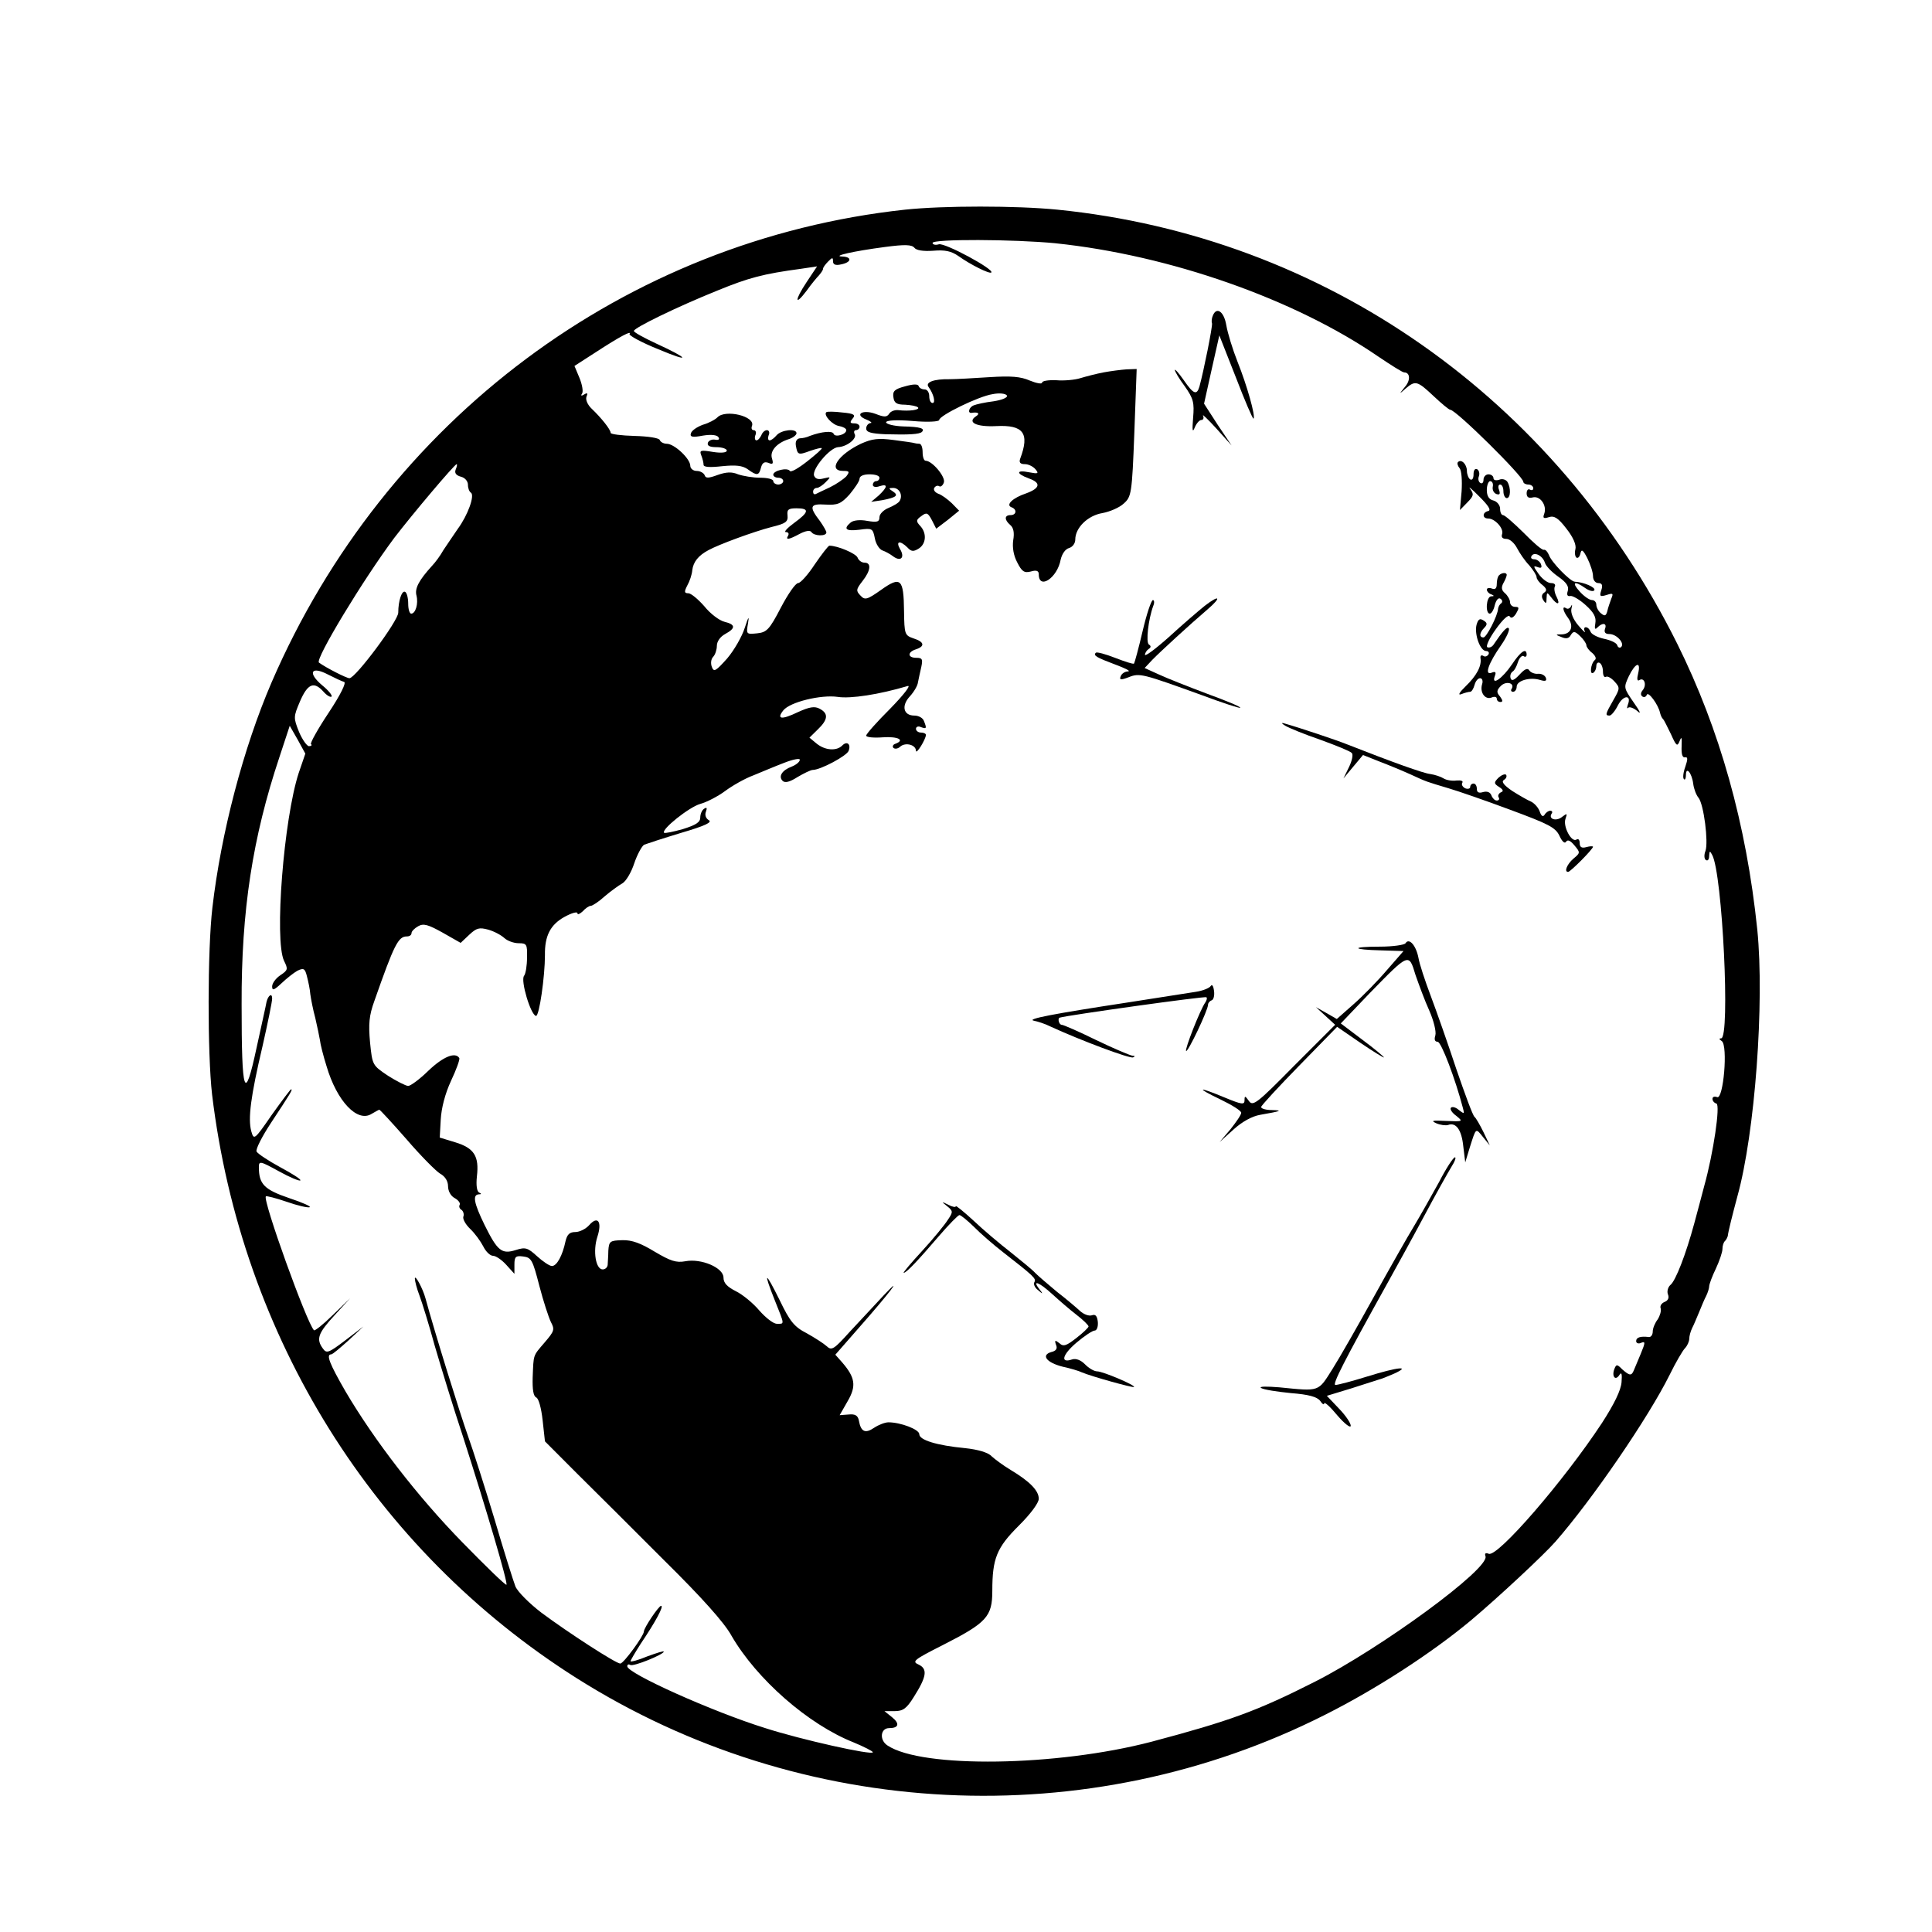 <?xml version="1.0" standalone="no"?>
<!DOCTYPE svg PUBLIC "-//W3C//DTD SVG 20010904//EN"
 "http://www.w3.org/TR/2001/REC-SVG-20010904/DTD/svg10.dtd">
<svg version="1.0" xmlns="http://www.w3.org/2000/svg"
 width="489pt" height="489pt" viewBox="0 0 489 489"
 preserveAspectRatio="xMidYMid meet">
<g transform="translate(0,489) scale(0.084,-0.086)"
fill="#000000" stroke="none">
<path d="M2727 5069 c-841 -89 -1567 -618 -1909 -1392 -85 -193 -152 -443
-178 -662 -15 -125 -15 -431 -1 -550 88 -714 488 -1340 1097 -1717 679 -420
1541 -462 2256 -109 155 76 322 182 440 278 84 69 221 194 255 232 111 124
280 365 344 491 18 36 39 71 46 78 7 7 13 20 13 28 0 8 4 22 9 32 5 9 14 31
21 47 7 17 16 38 21 47 5 10 9 23 9 28 0 6 9 30 20 52 11 23 20 49 20 58 0 9
3 20 8 24 4 4 7 11 8 14 1 12 15 66 29 117 53 186 82 571 60 785 -33 311 -113
589 -241 841 -368 723 -1063 1199 -1868 1278 -124 12 -343 12 -459 0z m454
-99 c343 -35 720 -164 973 -334 38 -25 72 -46 77 -46 18 0 20 -23 2 -43 -18
-22 -18 -22 3 -4 29 24 35 22 84 -23 24 -22 46 -40 50 -40 17 0 220 -196 220
-212 0 -4 7 -8 15 -8 8 0 15 -5 15 -11 0 -5 -4 -7 -10 -4 -5 3 -10 -1 -10 -11
0 -11 6 -15 18 -12 23 6 44 -24 35 -48 -5 -13 -2 -15 14 -10 16 5 28 -2 53
-34 21 -26 30 -48 27 -60 -3 -11 -1 -22 3 -25 5 -3 10 3 12 12 3 14 8 11 21
-14 9 -18 17 -41 17 -53 0 -11 7 -20 16 -20 11 0 14 -6 9 -21 -6 -18 -4 -20
16 -14 19 6 21 5 14 -11 -4 -11 -10 -27 -12 -37 -4 -14 -8 -15 -19 -6 -8 6
-14 18 -14 25 0 8 -6 14 -13 14 -8 0 -24 11 -37 25 -26 28 -16 33 17 10 12 -8
24 -11 27 -6 5 8 -32 24 -59 25 -14 1 -71 58 -78 79 -4 9 -10 16 -15 15 -5 -2
-32 21 -61 50 -29 28 -57 52 -62 52 -5 0 -9 8 -9 19 0 10 -9 21 -20 24 -14 3
-20 14 -20 31 0 14 5 26 10 26 6 0 10 -7 8 -16 -2 -10 3 -19 11 -22 10 -3 12
0 8 12 -4 9 -2 16 3 16 6 0 10 -9 10 -20 0 -11 5 -20 10 -20 12 0 13 30 2 48
-5 7 -16 10 -25 6 -10 -3 -17 -1 -17 5 0 6 -7 11 -15 11 -8 0 -15 -7 -15 -16
0 -8 -4 -13 -10 -9 -5 3 -7 12 -4 19 3 8 1 17 -5 21 -7 3 -11 -3 -11 -15 0
-12 -4 -18 -10 -15 -5 3 -10 15 -10 25 0 20 -17 36 -27 26 -3 -3 -1 -11 5 -18
6 -7 8 -37 6 -68 l-5 -55 22 22 c19 19 21 24 9 40 -8 10 5 0 27 -22 28 -27 37
-41 27 -43 -18 -4 -18 -22 0 -22 21 0 48 -30 42 -46 -3 -9 1 -14 13 -14 10 0
24 -12 32 -27 8 -15 24 -38 37 -51 12 -14 22 -29 22 -35 0 -5 8 -16 18 -23 12
-10 14 -16 5 -22 -8 -5 -9 -13 -3 -22 8 -12 10 -11 10 5 1 19 1 19 14 3 18
-24 29 -23 16 2 -6 11 -8 25 -5 30 3 6 -2 10 -12 10 -10 0 -27 13 -37 27 -16
22 -17 25 -3 20 11 -4 14 -2 10 9 -3 7 -12 14 -20 14 -8 0 -12 4 -8 10 8 13
33 1 40 -20 3 -10 21 -28 40 -41 25 -17 33 -29 29 -42 -4 -12 -1 -17 8 -15 7
1 28 -11 46 -27 25 -22 32 -36 29 -53 -3 -17 -1 -20 6 -13 16 16 30 13 23 -4
-3 -10 1 -15 13 -15 22 0 47 -27 36 -38 -4 -4 -10 -2 -12 5 -2 7 -20 15 -40
19 -19 4 -37 13 -40 20 -3 8 -9 14 -15 14 -5 0 -6 -6 -3 -12 4 -7 -5 1 -19 17
-16 18 -24 38 -21 50 3 11 2 14 -1 7 -3 -6 -10 -10 -15 -6 -13 8 -10 -8 6 -29
18 -24 9 -47 -19 -48 -20 0 -20 -1 -1 -8 14 -6 23 -4 28 6 8 12 12 12 28 -3
10 -9 19 -22 19 -27 0 -5 8 -16 18 -23 10 -9 13 -17 7 -21 -12 -10 -16 -45 -4
-37 5 3 9 12 9 20 0 8 5 12 10 9 6 -3 10 -15 10 -26 0 -11 4 -18 9 -15 4 3 16
-3 26 -14 17 -18 16 -21 -4 -55 -24 -41 -25 -45 -11 -45 5 0 17 14 25 30 16
31 42 32 30 2 -3 -9 -3 -13 1 -9 4 4 17 -1 28 -10 12 -11 8 -1 -11 25 -31 44
-31 44 -15 78 20 40 37 45 28 8 -4 -16 -3 -23 3 -20 15 10 24 -13 11 -29 -7
-8 -7 -15 -1 -19 5 -3 11 -1 13 5 4 12 35 -29 40 -53 2 -7 5 -15 9 -18 3 -3
13 -23 24 -45 16 -35 19 -37 26 -20 6 15 7 11 6 -15 -1 -23 2 -34 10 -33 9 2
9 -5 1 -28 -6 -16 -8 -33 -4 -36 3 -4 6 2 6 12 0 27 18 6 22 -26 2 -15 9 -33
16 -41 16 -20 30 -130 21 -156 -5 -12 -4 -24 1 -27 6 -4 10 2 10 12 1 15 2 16
9 3 31 -54 55 -540 27 -540 -7 0 -6 -3 2 -8 19 -13 5 -173 -14 -165 -8 3 -14
1 -14 -5 0 -6 5 -12 12 -14 12 -4 -9 -145 -37 -243 -7 -27 -21 -77 -30 -110
-25 -90 -56 -169 -72 -181 -7 -6 -11 -19 -7 -28 4 -10 0 -18 -11 -22 -9 -4
-14 -12 -11 -19 2 -7 -2 -21 -9 -32 -8 -10 -15 -26 -15 -36 0 -10 -6 -17 -12
-16 -25 3 -38 -1 -38 -12 0 -6 7 -9 15 -5 13 5 13 1 -1 -32 -9 -20 -18 -43
-21 -49 -7 -17 -13 -16 -35 3 -16 16 -18 15 -24 0 -8 -22 4 -35 16 -16 6 9 8
2 6 -22 -2 -24 -22 -64 -59 -120 -116 -172 -314 -395 -341 -385 -10 4 -13 1
-10 -7 14 -36 -315 -271 -515 -370 -174 -86 -256 -115 -491 -176 -285 -73
-692 -79 -796 -11 -25 16 -21 51 5 51 29 0 33 13 9 32 l-23 18 31 0 c25 0 36
8 57 41 39 60 43 83 15 96 -21 9 -15 14 72 57 133 66 150 84 150 160 0 95 13
127 80 192 36 35 60 67 60 79 0 24 -27 51 -85 85 -22 13 -47 31 -57 40 -10 11
-41 20 -80 24 -86 8 -138 24 -138 41 0 14 -56 35 -93 35 -10 0 -29 -7 -43 -16
-27 -18 -40 -12 -46 21 -3 15 -11 20 -31 18 l-27 -2 24 41 c27 45 23 70 -17
115 l-20 22 69 77 c93 103 140 163 78 99 -27 -28 -73 -77 -103 -108 -48 -52
-55 -57 -70 -43 -9 8 -36 25 -60 38 -38 19 -51 35 -82 98 -44 87 -50 86 -14
-2 30 -73 29 -68 6 -68 -11 0 -34 18 -53 39 -18 21 -50 47 -71 57 -26 13 -37
24 -37 40 0 29 -67 57 -115 48 -28 -5 -45 1 -92 28 -42 25 -69 35 -98 34 -37
-1 -40 -3 -42 -31 0 -16 -2 -36 -2 -42 -1 -7 -7 -13 -15 -13 -21 0 -30 54 -16
96 15 45 1 63 -25 34 -10 -11 -29 -20 -41 -20 -18 0 -25 -7 -30 -27 -9 -42
-26 -73 -41 -73 -7 0 -27 13 -45 29 -28 25 -35 27 -64 18 -42 -13 -55 -3 -94
74 -32 64 -37 89 -17 90 8 0 8 2 1 5 -7 3 -10 21 -7 48 7 59 -8 83 -65 100
l-47 14 3 53 c2 34 13 76 31 114 16 33 27 63 25 67 -12 19 -49 4 -93 -37 -26
-25 -54 -45 -61 -45 -7 0 -35 14 -61 30 -47 31 -47 31 -54 98 -5 54 -3 79 13
122 60 167 72 190 98 190 8 0 14 4 14 10 0 5 9 14 20 20 16 9 30 5 74 -19 l54
-30 26 24 c22 20 30 22 57 15 18 -5 39 -16 49 -25 9 -8 28 -15 43 -15 24 0 26
-3 25 -42 0 -24 -4 -48 -9 -54 -11 -14 20 -115 36 -118 10 -1 27 117 27 179
-1 56 16 89 58 112 22 12 40 17 40 11 0 -5 7 -2 16 6 8 9 19 16 24 16 5 0 24
12 42 28 18 15 42 32 53 38 11 6 27 32 36 59 9 26 23 51 30 55 8 3 58 19 112
35 70 20 94 31 83 37 -9 5 -13 15 -9 25 4 11 3 14 -5 9 -7 -4 -12 -16 -12 -26
0 -14 -13 -22 -52 -34 -29 -8 -54 -13 -57 -11 -9 10 76 76 109 85 19 5 53 22
75 38 22 16 60 37 85 46 25 10 66 27 93 37 26 10 47 14 47 9 0 -6 -11 -15 -24
-20 -30 -11 -41 -29 -28 -42 7 -7 21 -4 45 11 19 11 40 21 46 21 23 0 102 41
108 56 8 20 -5 30 -19 16 -17 -17 -52 -15 -78 6 l-21 17 25 24 c31 29 33 47 6
61 -15 8 -30 6 -66 -10 -49 -23 -65 -21 -44 5 20 25 114 47 164 40 39 -6 125
7 211 32 11 3 -12 -26 -52 -66 -40 -39 -73 -75 -73 -80 0 -5 23 -7 50 -5 46 3
68 -8 38 -19 -7 -2 -10 -8 -6 -12 4 -4 14 -3 21 4 16 13 47 5 47 -13 1 -11 29
33 30 47 0 4 -7 7 -15 7 -8 0 -15 5 -15 11 0 6 7 9 15 5 17 -6 18 -4 9 18 -3
9 -16 16 -29 16 -33 0 -40 29 -13 57 12 13 23 31 24 41 2 9 6 29 10 45 5 23 3
27 -15 27 -27 0 -27 17 -1 25 28 9 25 22 -7 32 -27 9 -28 12 -29 81 -1 95 -10
103 -69 62 -42 -29 -49 -31 -62 -17 -14 14 -14 18 6 43 25 31 27 54 6 54 -9 0
-18 7 -21 15 -5 12 -60 35 -85 35 -3 0 -23 -25 -44 -55 -20 -30 -43 -55 -50
-55 -8 0 -31 -33 -52 -72 -35 -66 -43 -73 -72 -76 -32 -3 -33 -3 -27 30 4 23
1 19 -10 -14 -8 -25 -32 -66 -53 -90 -34 -37 -40 -41 -46 -25 -4 10 -3 23 4
30 6 6 11 21 11 32 0 13 10 27 25 35 32 17 32 28 -2 36 -16 4 -43 24 -61 46
-19 21 -40 38 -48 38 -12 0 -13 4 -3 23 7 12 14 32 15 45 3 24 18 43 49 59 32
17 135 54 190 68 42 10 50 15 48 34 -2 17 2 21 27 21 40 0 38 -11 -7 -43 -21
-15 -32 -27 -25 -27 7 0 10 -4 7 -10 -9 -14 1 -13 35 5 18 9 31 11 35 5 8 -12
45 -13 45 -1 0 4 -9 19 -19 33 -34 43 -31 52 16 49 37 -2 47 2 73 30 16 19 30
39 30 46 0 8 12 13 30 13 17 0 30 -4 30 -10 0 -5 -4 -10 -10 -10 -5 0 -10 -5
-10 -11 0 -6 9 -8 20 -4 26 8 25 -2 -2 -27 l-23 -19 34 5 c42 8 50 14 31 26
-13 8 -13 10 1 10 19 0 30 -21 20 -38 -3 -6 -19 -15 -34 -21 -15 -6 -27 -18
-27 -27 0 -14 -7 -16 -37 -11 -21 4 -42 2 -50 -5 -23 -19 -14 -26 27 -21 38 5
40 4 46 -25 3 -17 14 -33 23 -36 9 -3 24 -11 33 -18 23 -16 35 -2 20 22 -14
24 0 26 22 5 12 -13 19 -13 35 -3 22 14 24 46 3 67 -12 13 -12 17 4 28 16 12
20 10 32 -12 l13 -25 35 26 34 27 -22 22 c-13 12 -31 25 -41 28 -10 4 -15 11
-12 17 4 6 10 8 15 5 4 -3 11 2 14 11 6 16 -35 64 -55 64 -5 0 -9 11 -9 25 0
14 -4 25 -10 25 -5 0 -12 1 -15 2 -2 1 -30 5 -62 9 -46 6 -65 4 -99 -11 -69
-32 -101 -80 -53 -80 18 0 20 -2 9 -16 -8 -8 -30 -23 -49 -32 -20 -9 -39 -18
-43 -20 -5 -2 -8 1 -8 7 0 6 5 11 11 11 6 0 18 8 27 17 16 16 16 16 -6 11 -15
-4 -25 -2 -29 8 -7 19 47 82 72 84 27 1 59 26 50 39 -3 6 -1 11 4 11 6 0 11 5
11 10 0 6 -7 10 -16 10 -13 0 -14 3 -5 14 10 11 4 15 -31 18 -24 3 -45 3 -48
1 -10 -8 18 -38 39 -41 11 -2 21 -7 21 -12 0 -13 -34 -22 -38 -11 -3 10 -36 7
-72 -6 -8 -4 -22 -7 -30 -7 -9 -1 -14 -9 -12 -21 5 -28 7 -29 43 -16 18 6 34
10 35 8 2 -2 -18 -19 -44 -39 -26 -20 -49 -33 -52 -28 -7 11 -50 1 -50 -11 0
-5 7 -9 15 -9 8 0 15 -4 15 -10 0 -5 -7 -10 -15 -10 -8 0 -15 5 -15 10 0 6
-18 10 -39 10 -22 0 -52 5 -67 10 -19 8 -36 7 -62 -2 -28 -10 -36 -10 -39 0
-3 6 -13 12 -24 12 -10 0 -19 7 -19 15 0 21 -48 65 -71 65 -9 0 -19 5 -21 11
-2 6 -35 11 -76 12 -39 1 -72 5 -72 9 0 10 -29 45 -57 71 -12 11 -19 26 -16
35 5 11 3 13 -7 7 -8 -5 -11 -4 -6 3 4 6 0 27 -8 46 l-15 35 62 39 c77 49 111
66 104 55 -3 -4 36 -25 87 -45 100 -41 94 -28 -9 18 -35 16 -65 32 -65 36 0 9
130 71 252 119 95 38 138 49 252 64 l48 7 -32 -47 c-36 -53 -36 -72 1 -24 13
18 30 38 37 45 6 7 12 15 12 19 0 4 7 13 15 21 13 13 15 13 15 1 0 -10 8 -13
25 -9 31 6 33 22 3 23 -33 1 34 16 128 28 61 8 81 7 89 -2 6 -8 27 -11 57 -9
35 3 54 -1 75 -15 37 -26 95 -54 100 -49 10 9 -140 88 -158 83 -10 -3 -19 -1
-19 4 0 12 244 11 371 -1z m-1808 -666 c-4 -10 1 -17 16 -21 12 -3 21 -13 21
-24 0 -10 4 -20 9 -23 12 -8 -9 -66 -40 -107 -13 -19 -33 -47 -43 -62 -9 -16
-25 -37 -34 -46 -40 -43 -53 -67 -47 -88 6 -24 -3 -53 -16 -53 -5 0 -9 13 -9
29 0 17 -4 32 -9 35 -10 6 -21 -26 -21 -61 0 -24 -128 -192 -147 -193 -9 0
-71 31 -92 46 -12 10 133 244 227 367 54 69 182 217 188 217 2 0 1 -7 -3 -16z
m-336 -625 c7 -2 -11 -38 -47 -91 -32 -47 -56 -89 -53 -92 4 -3 1 -6 -6 -6 -6
0 -20 19 -30 42 -17 42 -17 44 3 90 23 52 42 60 71 28 10 -11 21 -17 24 -14 3
3 -9 18 -28 33 -45 37 -34 58 17 32 20 -10 42 -20 49 -22z m-137 -268 c-45
-135 -74 -493 -44 -553 12 -24 12 -27 -11 -42 -14 -9 -25 -24 -25 -33 0 -13 5
-12 28 9 15 14 37 31 48 37 19 9 23 7 29 -17 4 -15 9 -38 10 -52 2 -14 8 -45
15 -70 6 -25 12 -54 14 -65 1 -11 10 -46 20 -77 31 -103 93 -167 136 -140 11
6 21 12 23 12 2 0 39 -39 82 -87 43 -49 89 -94 101 -101 15 -8 24 -22 24 -37
0 -14 8 -29 20 -35 11 -6 18 -15 15 -20 -3 -5 0 -12 6 -15 5 -4 8 -13 5 -20
-2 -7 7 -23 21 -36 14 -13 31 -36 39 -51 8 -16 21 -28 30 -28 8 0 26 -12 39
-26 l25 -27 0 27 c0 24 4 27 27 24 24 -3 28 -10 48 -86 12 -45 28 -93 35 -107
12 -22 10 -27 -19 -60 -36 -41 -33 -34 -36 -103 -1 -36 2 -55 11 -59 7 -3 15
-31 19 -67 l7 -62 97 -95 c53 -51 172 -167 264 -257 110 -106 180 -182 201
-220 76 -128 231 -261 368 -314 32 -13 58 -26 58 -29 0 -10 -216 37 -324 71
-158 48 -416 161 -416 182 0 5 4 7 9 4 9 -6 101 31 101 39 0 3 -22 -4 -50 -14
-27 -11 -50 -17 -50 -14 0 3 14 26 31 52 45 65 70 111 61 111 -7 0 -52 -65
-52 -76 0 -12 -61 -94 -71 -94 -13 0 -157 91 -238 150 -36 27 -71 61 -78 77
-6 15 -35 105 -63 198 -29 94 -65 204 -80 245 -22 60 -100 304 -128 405 -8 29
-32 72 -32 58 0 -7 6 -30 14 -50 8 -21 29 -87 46 -148 18 -60 56 -182 86 -270
69 -210 135 -428 130 -433 -3 -2 -62 54 -133 125 -134 134 -264 298 -352 444
-49 83 -59 109 -43 109 4 0 27 19 52 41 l45 41 -55 -41 c-50 -37 -56 -39 -67
-24 -21 28 -15 45 35 98 l47 50 -52 -49 c-29 -28 -55 -48 -57 -45 -22 22 -155
383 -145 394 2 2 30 -5 63 -16 32 -11 63 -18 69 -16 6 2 -22 14 -62 27 -75 25
-91 41 -91 91 0 19 4 18 60 -12 33 -18 63 -30 65 -27 3 3 -25 20 -61 39 -36
19 -68 40 -71 46 -3 7 17 45 44 85 58 86 66 98 60 98 -2 0 -28 -34 -58 -75
-53 -75 -54 -75 -62 -48 -10 37 -2 101 34 250 16 69 29 131 29 140 0 18 -12
10 -17 -10 -1 -7 -15 -68 -30 -135 -36 -164 -45 -139 -45 128 -1 276 33 491
114 728 l31 92 24 -41 23 -41 -20 -57z"/>
<path d="M3654 4756 c-3 -7 -4 -17 -2 -22 2 -8 -25 -140 -38 -186 -8 -26 -18
-22 -47 19 -15 21 -27 34 -27 30 0 -4 13 -26 30 -48 26 -36 29 -48 25 -93 -3
-37 -2 -45 5 -28 5 12 14 22 20 22 6 0 8 6 5 13 -4 6 14 -10 40 -38 l46 -50
-42 61 -41 62 23 101 23 100 50 -124 c27 -69 51 -123 53 -121 7 6 -20 99 -48
167 -15 37 -30 85 -34 108 -7 41 -30 56 -41 27z"/>
<path d="M3325 4590 c-22 -4 -53 -12 -70 -17 -16 -5 -49 -8 -72 -6 -24 1 -43
-2 -43 -7 0 -5 -17 -2 -37 6 -28 12 -57 14 -122 10 -47 -3 -101 -6 -119 -6
-48 1 -75 -9 -64 -23 15 -20 22 -47 12 -47 -6 0 -10 9 -10 20 0 11 -6 20 -14
20 -8 0 -16 4 -18 10 -2 6 -16 6 -41 -1 -31 -8 -38 -14 -35 -32 2 -17 10 -22
35 -22 18 -1 35 -4 39 -8 7 -7 -25 -12 -60 -8 -11 1 -23 -4 -27 -11 -7 -10
-15 -10 -41 0 -39 14 -66 -2 -27 -17 13 -5 18 -10 12 -10 -7 -1 -13 -8 -13
-16 0 -11 14 -15 58 -17 72 -2 103 0 110 7 10 10 -5 15 -56 16 -29 1 -52 7
-52 12 0 6 30 8 80 4 45 -4 80 -2 80 3 0 13 119 70 161 76 20 4 39 2 43 -4 3
-6 -14 -13 -40 -17 -26 -3 -53 -9 -60 -12 -14 -5 -20 -24 -6 -22 19 3 26 -2
13 -10 -28 -18 1 -32 61 -29 82 4 101 -21 72 -96 -4 -11 0 -16 14 -16 11 0 25
-7 32 -15 11 -13 8 -14 -19 -9 -40 8 -40 -4 -1 -18 38 -13 34 -29 -8 -44 -40
-13 -63 -34 -44 -41 17 -6 15 -23 -3 -23 -19 0 -19 -14 -1 -29 10 -8 13 -23 9
-45 -3 -21 1 -45 12 -65 14 -27 21 -32 41 -27 17 5 24 2 24 -8 0 -47 56 -11
66 43 4 17 14 31 25 34 11 3 19 14 19 25 0 35 38 71 82 78 22 4 51 16 64 28
23 20 25 28 32 209 l7 187 -30 -1 c-16 -1 -48 -5 -70 -9z"/>
<path d="M2162 4458 c-7 -7 -26 -17 -44 -22 -17 -6 -34 -17 -36 -25 -4 -11 4
-13 36 -7 25 4 43 2 47 -5 4 -6 0 -9 -10 -7 -10 2 -20 -3 -22 -9 -3 -9 6 -13
26 -13 17 0 31 -5 31 -10 0 -6 -16 -8 -42 -4 -37 6 -41 5 -35 -10 4 -10 7 -22
7 -28 0 -7 20 -8 56 -4 41 4 61 2 77 -9 28 -20 34 -19 40 5 4 14 10 18 22 14
14 -6 16 -3 11 13 -7 22 15 46 52 57 12 4 22 12 22 17 0 15 -46 10 -60 -6 -7
-8 -16 -15 -21 -15 -5 0 -6 7 -3 15 4 8 1 15 -5 15 -7 0 -14 -7 -17 -15 -4 -8
-10 -15 -15 -15 -4 0 -6 7 -3 15 4 8 1 15 -5 15 -6 0 -8 6 -5 13 10 28 -80 49
-104 25z"/>
<path d="M4517 3993 c-4 -3 -7 -15 -7 -26 0 -13 -5 -17 -15 -13 -8 3 -15 1
-15 -3 0 -5 6 -12 13 -14 10 -4 10 -6 0 -6 -15 -1 -18 -51 -4 -51 5 0 12 11
15 25 4 15 11 23 17 19 6 -4 7 -9 3 -13 -5 -3 -9 -10 -10 -16 -1 -21 -35 -85
-44 -85 -14 0 -12 14 2 28 10 10 10 15 -2 22 -11 7 -16 4 -21 -13 -7 -28 11
-77 29 -77 7 0 10 -5 7 -10 -4 -6 -11 -8 -16 -4 -6 3 -9 0 -8 -7 4 -23 -12
-52 -45 -83 -19 -18 -24 -27 -13 -23 10 4 22 7 27 7 4 0 10 9 13 20 3 11 10
20 17 20 6 0 9 -8 6 -17 -8 -25 9 -47 28 -40 9 4 16 2 16 -3 0 -6 5 -10 11
-10 8 0 7 5 -1 16 -11 12 -11 18 2 31 16 16 43 9 33 -8 -4 -5 -1 -9 4 -9 6 0
11 7 11 15 0 18 40 29 70 20 17 -5 21 -3 18 6 -3 8 -14 13 -24 12 -10 -1 -22
4 -26 10 -5 8 -14 4 -29 -12 -16 -17 -24 -20 -27 -12 -3 8 0 16 5 20 6 3 13
16 17 29 4 12 12 20 17 17 5 -4 9 -1 9 4 0 22 -18 10 -44 -28 -29 -42 -63 -65
-52 -35 5 12 2 15 -10 10 -22 -8 -9 28 29 81 17 24 27 46 23 50 -5 6 -18 -8
-47 -50 -4 -5 -11 -8 -17 -6 -6 2 5 26 25 53 21 29 38 44 42 38 4 -7 11 -4 19
8 10 17 10 20 -3 20 -8 0 -15 6 -15 14 0 7 -7 19 -15 26 -11 9 -12 17 -5 30 6
10 10 21 10 24 0 8 -15 7 -23 -1z"/>
<path d="M3630 3903 c-19 -15 -68 -56 -107 -91 -40 -35 -73 -59 -73 -53 0 5 5
13 11 17 7 4 8 9 1 13 -10 6 -2 74 13 114 4 9 3 17 -1 17 -5 0 -19 -41 -31
-91 -12 -50 -24 -93 -26 -96 -3 -2 -28 6 -57 17 -29 11 -55 18 -58 15 -9 -8 2
-14 59 -35 30 -11 47 -19 38 -20 -9 0 -19 -6 -22 -14 -5 -11 0 -12 24 -3 33
13 42 10 218 -52 63 -23 116 -40 118 -38 2 3 -43 21 -99 41 -57 21 -122 46
-146 57 l-43 19 23 24 c25 25 112 103 167 149 43 36 36 44 -9 10z"/>
<path d="M3873 3550 c10 -6 57 -25 105 -41 48 -17 91 -34 95 -39 5 -4 1 -23
-8 -41 l-17 -34 29 34 30 35 49 -19 c27 -10 69 -27 94 -38 51 -23 47 -21 115
-41 28 -8 111 -36 185 -63 116 -42 137 -52 149 -77 8 -17 16 -24 20 -17 5 7
13 3 25 -11 18 -21 18 -22 -3 -39 -19 -16 -29 -39 -16 -39 7 0 75 67 75 74 0
2 -9 2 -20 -1 -14 -4 -20 0 -20 11 0 10 -4 15 -10 11 -15 -9 -41 39 -33 61 6
17 5 17 -10 6 -17 -14 -42 -7 -32 9 4 5 2 9 -4 9 -5 0 -13 -5 -17 -12 -5 -7
-10 -4 -15 11 -5 12 -17 24 -26 28 -10 4 -35 18 -56 31 -27 18 -34 28 -25 33
7 4 9 11 6 15 -4 3 -14 -1 -23 -9 -14 -14 -14 -17 2 -27 13 -8 14 -13 5 -16
-6 -3 -10 -10 -6 -15 3 -5 0 -9 -6 -9 -6 0 -13 7 -16 15 -4 10 -13 13 -25 10
-13 -4 -19 -1 -19 9 0 9 -4 16 -10 16 -5 0 -10 -4 -10 -10 0 -5 -7 -7 -15 -4
-8 4 -12 11 -9 16 4 6 -4 8 -17 7 -13 -2 -31 1 -39 6 -8 5 -26 11 -40 13 -21
2 -117 36 -250 87 -30 12 -146 50 -190 62 -10 3 -9 0 3 -7z"/>
<path d="M4235 2910 c-3 -5 -38 -10 -77 -10 -89 0 -86 -9 4 -11 l67 -2 -50
-56 c-27 -31 -72 -76 -100 -100 l-51 -44 -32 18 -31 17 29 -26 29 -26 -124
-121 c-112 -111 -124 -120 -136 -103 -11 15 -13 16 -13 2 0 -14 -8 -13 -60 8
-81 33 -89 30 -12 -6 34 -16 62 -33 62 -39 0 -6 -15 -27 -32 -48 l-33 -38 42
37 c26 23 56 39 80 43 64 11 69 13 36 14 -18 0 -33 4 -33 9 0 4 52 59 114 121
l115 115 70 -47 c39 -26 71 -45 71 -43 0 2 -29 26 -65 52 l-65 48 87 89 c119
119 118 119 138 54 10 -28 28 -76 42 -106 13 -29 21 -61 18 -72 -4 -12 -2 -19
7 -19 11 -1 53 -109 76 -195 5 -18 4 -18 -12 -6 -9 8 -20 11 -24 7 -4 -4 3
-15 16 -24 21 -17 21 -17 -31 -15 -41 2 -47 1 -29 -7 12 -5 28 -7 35 -5 24 9
41 -14 46 -62 l6 -48 14 45 c19 58 17 57 40 29 l20 -24 -19 39 c-11 22 -23 42
-27 45 -5 3 -29 67 -55 141 -25 74 -60 171 -77 215 -17 44 -34 94 -37 112 -7
36 -28 60 -39 43z"/>
<path d="M3648 2784 c-4 -6 -24 -14 -45 -17 -21 -3 -112 -17 -203 -31 -228
-34 -308 -49 -285 -54 11 -2 34 -9 50 -17 91 -41 239 -95 249 -91 7 3 6 5 -2
5 -7 1 -56 21 -109 46 -52 25 -99 45 -104 45 -8 0 -13 19 -6 21 23 7 439 64
442 60 3 -2 1 -9 -3 -15 -15 -20 -63 -139 -58 -143 5 -5 66 120 66 136 0 5 5
11 11 13 6 2 9 15 7 28 -2 15 -6 20 -10 14z"/>
<path d="M4336 2207 c-22 -39 -56 -98 -75 -129 -20 -32 -74 -125 -121 -208
-47 -83 -103 -179 -125 -213 -44 -68 -37 -66 -160 -54 -38 3 -63 3 -55 -2 8
-5 49 -11 90 -15 53 -4 79 -11 88 -23 6 -9 12 -13 12 -7 1 5 19 -11 40 -36 22
-25 40 -38 40 -30 0 8 -16 31 -36 51 l-36 37 74 22 c40 13 78 24 83 26 6 1 26
9 45 17 54 24 12 20 -80 -8 -46 -14 -89 -25 -96 -25 -11 0 26 70 154 295 25
44 76 134 112 200 36 66 74 132 84 148 10 15 14 27 10 27 -5 0 -27 -33 -48
-73z"/>
<path d="M2854 2136 c18 -14 18 -17 2 -40 -9 -14 -43 -55 -77 -91 -34 -36 -59
-65 -56 -65 8 0 41 34 106 108 30 34 58 62 62 62 4 0 23 -15 43 -34 19 -19 59
-53 88 -75 92 -70 101 -78 95 -88 -4 -6 1 -17 11 -24 15 -13 16 -12 3 4 -22
28 1 19 40 -16 19 -17 52 -45 72 -60 20 -15 37 -31 37 -35 -1 -4 -17 -19 -37
-34 -30 -23 -39 -26 -51 -15 -13 10 -15 9 -10 -5 5 -11 0 -18 -14 -21 -32 -9
-15 -31 33 -43 24 -5 51 -13 59 -17 29 -12 154 -46 157 -43 5 5 -94 46 -111
46 -9 0 -25 9 -37 21 -12 12 -27 18 -39 14 -36 -12 -29 14 13 49 24 20 49 36
55 36 7 0 11 11 10 25 -2 18 -7 24 -18 20 -9 -3 -25 3 -36 13 -10 9 -41 35
-69 56 -27 22 -57 47 -65 55 -8 9 -42 36 -74 61 -33 25 -84 67 -113 94 -29 26
-53 45 -53 42 0 -4 -10 -2 -22 4 -22 11 -22 10 -4 -4z"/>
</g>
</svg>
